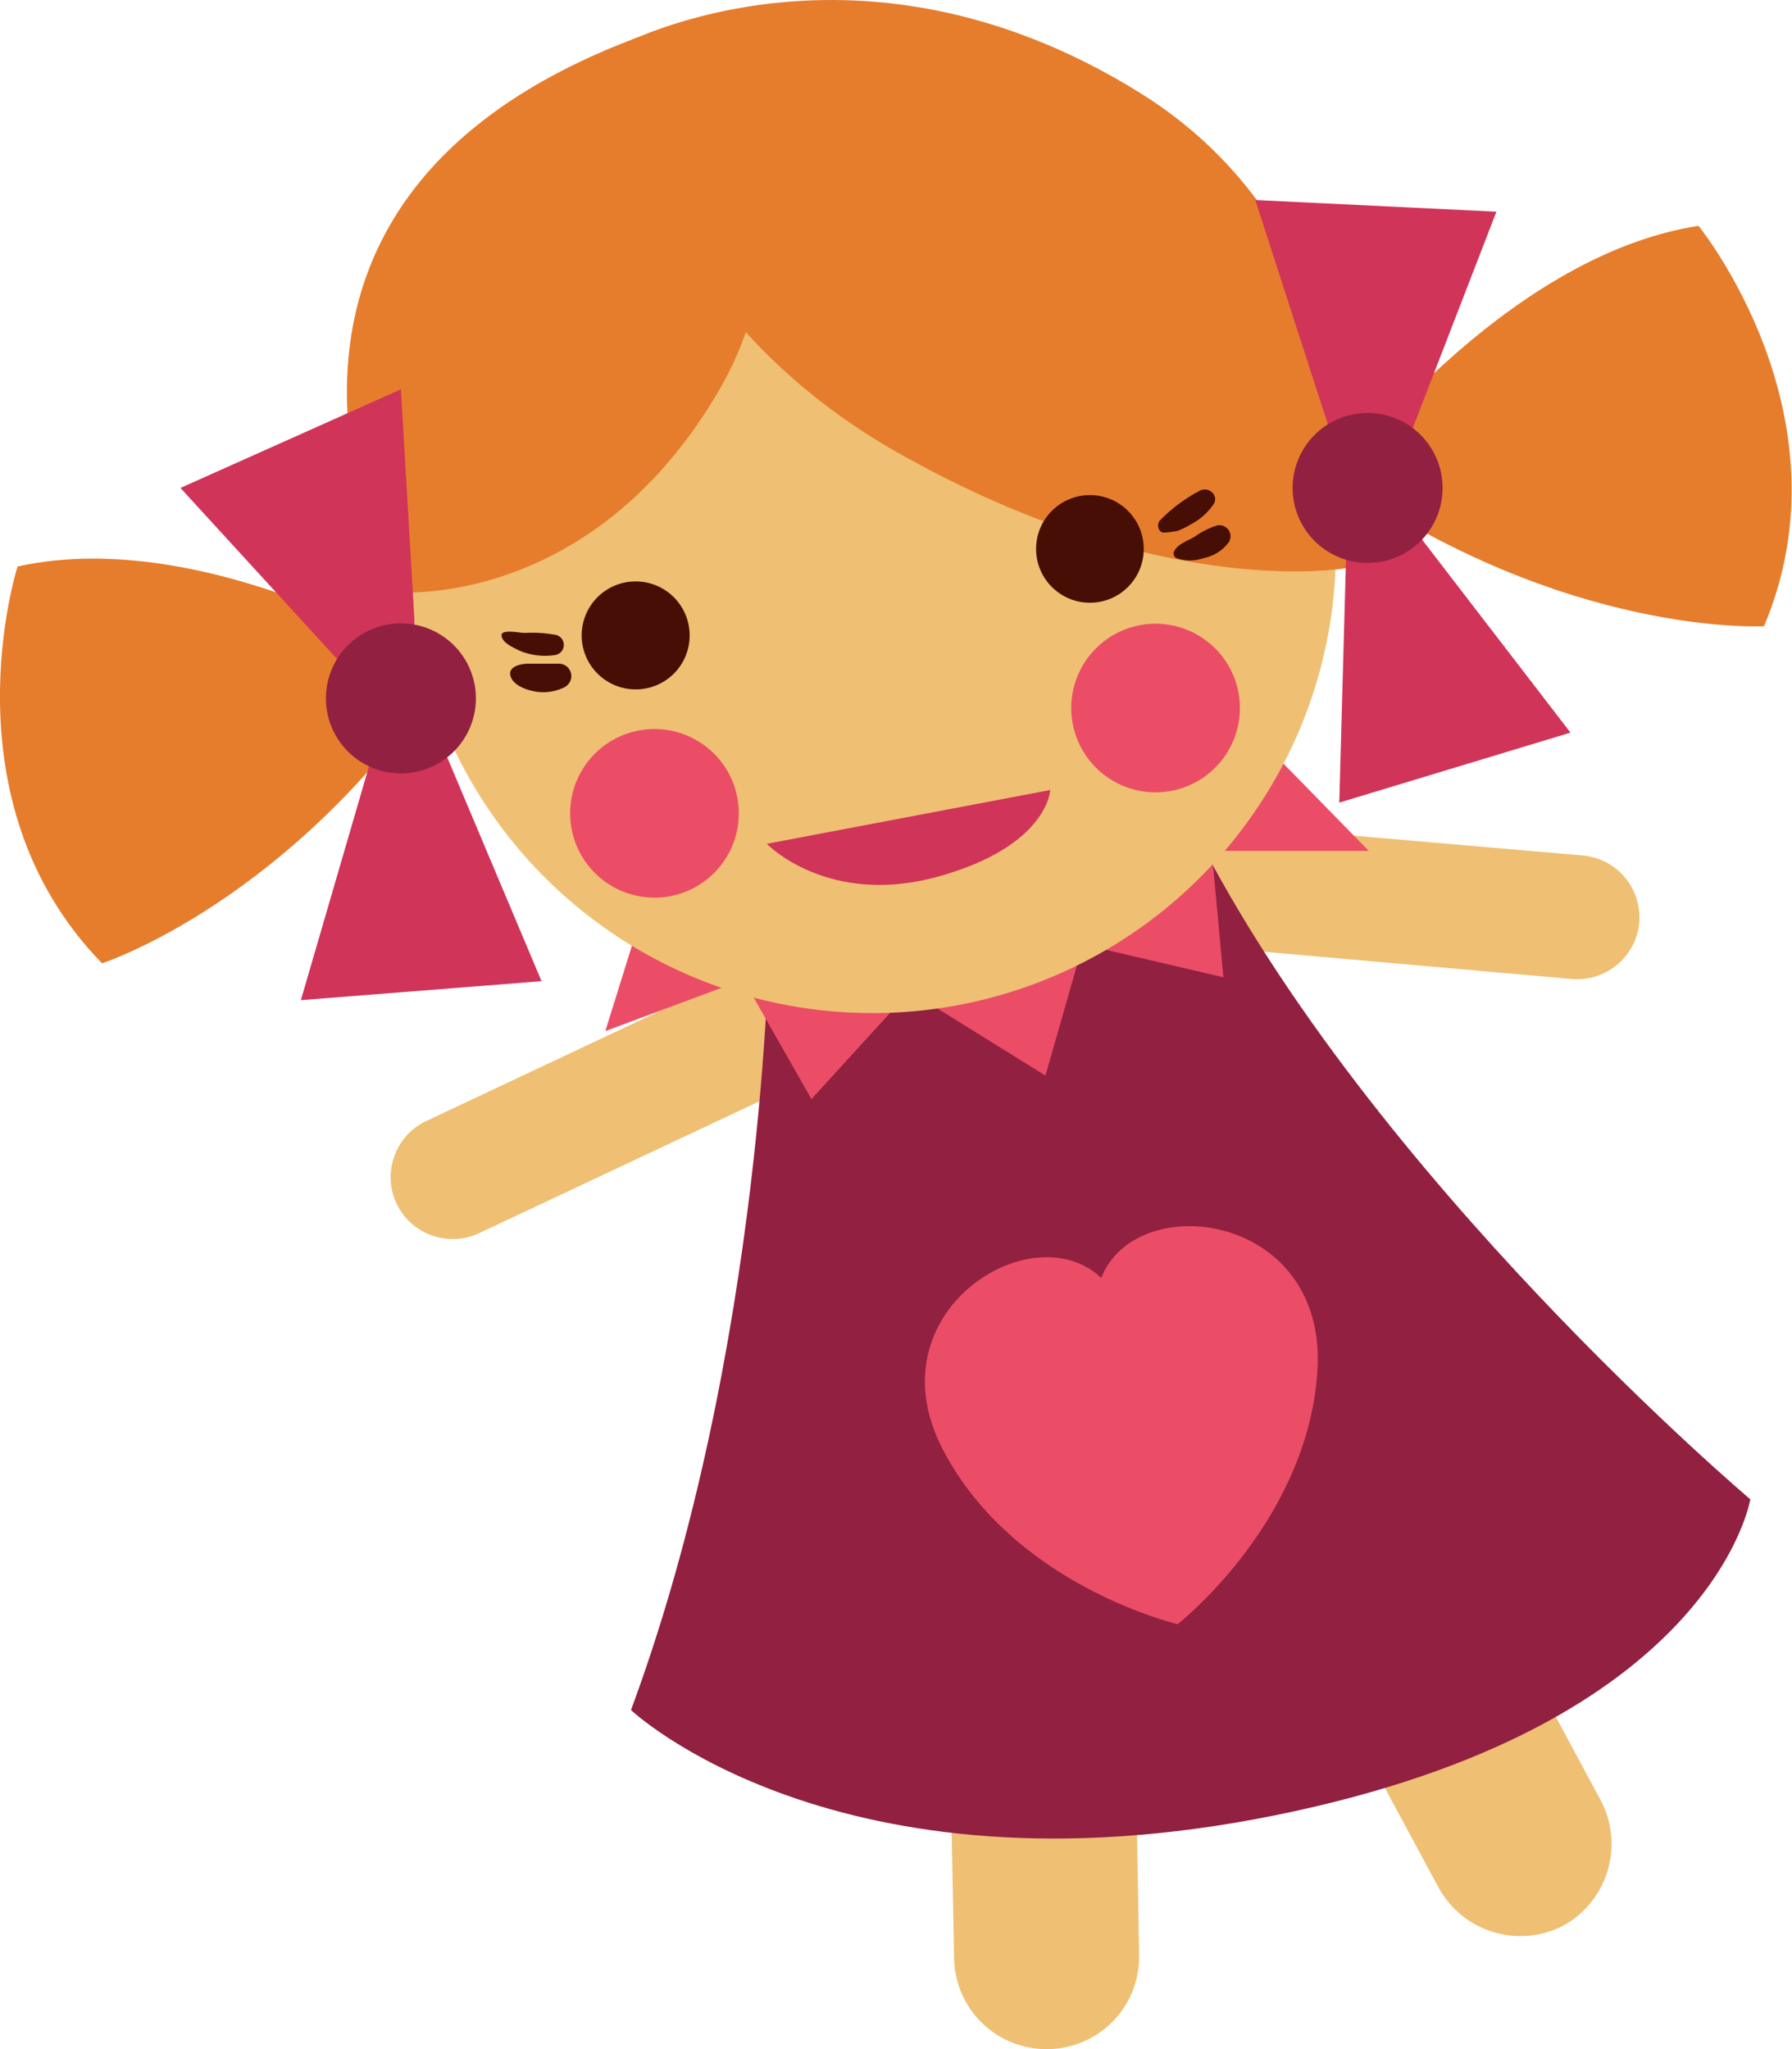 <svg xmlns="http://www.w3.org/2000/svg" width="115.19" height="131.75" viewBox="0 0 115.19 131.75">
  <defs>
    <style>
      .cls-1 {
        fill: #efbf73;
      }

      .cls-2 {
        fill: #922041;
      }

      .cls-3 {
        fill: #eb4d66;
      }

      .cls-4 {
        fill: #e67d2c;
      }

      .cls-5 {
        fill: #d03459;
      }

      .cls-6 {
        fill: #460e04;
      }
    </style>
  </defs>
  <title>Asset 15toys2</title>
  <g id="Layer_2" data-name="Layer 2">
    <g id="Objects">
      <g>
        <path class="cls-1" d="M78,60.9a4,4,0,0,1-3.62-4.32h0A4,4,0,0,1,78.66,53l23.09,2a4,4,0,0,1,3.62,4.32h0a4,4,0,0,1-4.32,3.62Z"/>
        <path class="cls-1" d="M30.8,79.28a4,4,0,0,1-5.31-1.9h0a4,4,0,0,1,1.91-5.31l21-9.89a4,4,0,0,1,5.3,1.91h0a4,4,0,0,1-1.9,5.31Z"/>
        <path class="cls-1" d="M73.22,125.68a5.93,5.93,0,0,1-5.83,6.06h0a5.94,5.94,0,0,1-6.06-5.82l-.25-13a5.94,5.94,0,0,1,5.82-6.06h0A6,6,0,0,1,73,112.74Z"/>
        <path class="cls-1" d="M102.93,115.81a6,6,0,0,1-2.46,8h0a6,6,0,0,1-8-2.46L86.36,110a6,6,0,0,1,2.46-8h0a6,6,0,0,1,8,2.46Z"/>
        <path class="cls-2" d="M49.44,60.42s-.3,26.34-8.88,49.52c0,0,13.18,12.47,41.39,6.77s30.56-20.32,30.56-20.32S88.12,75.78,76.84,53.5Z"/>
        <path class="cls-3" d="M70.79,82.16c-4.43-4.23-14.76,2.19-10.2,11,4.47,8.64,14.73,11.17,15.11,11.26h0c.3-.24,8.54-6.85,9-16.57C85.1,77.92,73,76.45,70.79,82.16Z"/>
        <polygon class="cls-3" points="41.02 59.52 38.91 66.29 47.79 62.98 52.16 70.66 58.48 63.73 67.2 69.15 69.61 60.72 78.64 62.83 77.89 54.7 87.98 54.7 81.95 48.53 41.02 59.52"/>
        <circle class="cls-1" cx="56.07" cy="35.34" r="29.79" transform="translate(19.23 90.43) rotate(-88.44)"/>
        <path class="cls-4" d="M25.38,38.07S12,13.23,41,2.4c0,0,13.39,8.88,5.11,22.88S25.38,38.07,25.38,38.07Z"/>
        <path class="cls-4" d="M86.78,36.49S89.48,16,73.23,5.94c-18.6-11.54-34-2.71-34-2.71s1.34,16.18,18.51,25.89S86.78,36.49,86.78,36.49Z"/>
        <path class="cls-4" d="M86,30.77s10.53-14.3,23.18-16.25c0,0,9.93,12.19,4.21,25.74C113.41,40.26,100.62,41,86,30.77Z"/>
        <polygon class="cls-5" points="85.95 29.12 80.69 12.86 96.19 13.61 90.02 29.57 85.95 29.12"/>
        <polygon class="cls-5" points="90.54 33.56 100.95 47.1 86.09 51.6 86.56 34.5 90.54 33.56"/>
        <path class="cls-4" d="M28.64,43.14s-15-9.49-27.51-6.72c0,0-4.82,15,5.43,25.51C6.56,61.93,18.76,58,28.64,43.14Z"/>
        <polygon class="cls-5" points="26.77 42.09 25.77 25.03 11.6 31.37 23.15 43.99 26.77 42.09"/>
        <polygon class="cls-5" points="24.12 47.89 19.34 64.3 34.81 63.08 28.17 47.32 24.12 47.89"/>
        <path class="cls-6" d="M44.33,40.86a3.47,3.47,0,1,0-3.46,3.46A3.46,3.46,0,0,0,44.33,40.86Z"/>
        <circle class="cls-6" cx="70.06" cy="35.29" r="3.46"/>
        <path class="cls-3" d="M47.49,52.3a5.42,5.42,0,1,0-5.42,5.41A5.42,5.42,0,0,0,47.49,52.3Z"/>
        <path class="cls-3" d="M79.7,45.52a5.42,5.42,0,1,0-5.42,5.42A5.42,5.42,0,0,0,79.7,45.52Z"/>
        <path class="cls-5" d="M49.29,54.25s3.92,4.07,11,2.11,7.22-5.57,7.22-5.57Z"/>
        <path class="cls-6" d="M77.14,31.54a10.21,10.21,0,0,0-2.58,1.92c-.24.26-.1.83.32.78a7.5,7.5,0,0,0,.81-.11,4.44,4.44,0,0,0,.82-.4A4,4,0,0,0,78,32.43C78.39,31.85,77.68,31.26,77.14,31.54Z"/>
        <path class="cls-6" d="M78.17,33.8a5.22,5.22,0,0,0-1.37.7c-.43.26-1.06.46-1.31.91a.35.35,0,0,0,.12.47,2.66,2.66,0,0,0,1.76,0,2.62,2.62,0,0,0,1.6-1A.71.71,0,0,0,78.17,33.8Z"/>
        <path class="cls-6" d="M35.74,40.82a8.58,8.58,0,0,0-2-.13c-.4,0-1.07-.18-1.42,0a.16.16,0,0,0-.08.14c0,.49.77.8,1.15,1a4.26,4.26,0,0,0,2.31.28A.66.66,0,0,0,35.74,40.82Z"/>
        <path class="cls-6" d="M35.87,42.67c-.65,0-1.29,0-1.93,0-.42,0-1.24.16-1.14.72s.79.87,1.3,1a3.07,3.07,0,0,0,2.17-.2A.8.8,0,0,0,35.87,42.67Z"/>
        <path class="cls-2" d="M92.73,31.37a4.82,4.82,0,1,0-4.82,4.82A4.81,4.81,0,0,0,92.73,31.37Z"/>
        <path class="cls-2" d="M21.28,46.65a4.82,4.82,0,1,1,6.24,2.74A4.81,4.81,0,0,1,21.28,46.65Z"/>
      </g>
    </g>
  </g>
</svg>
